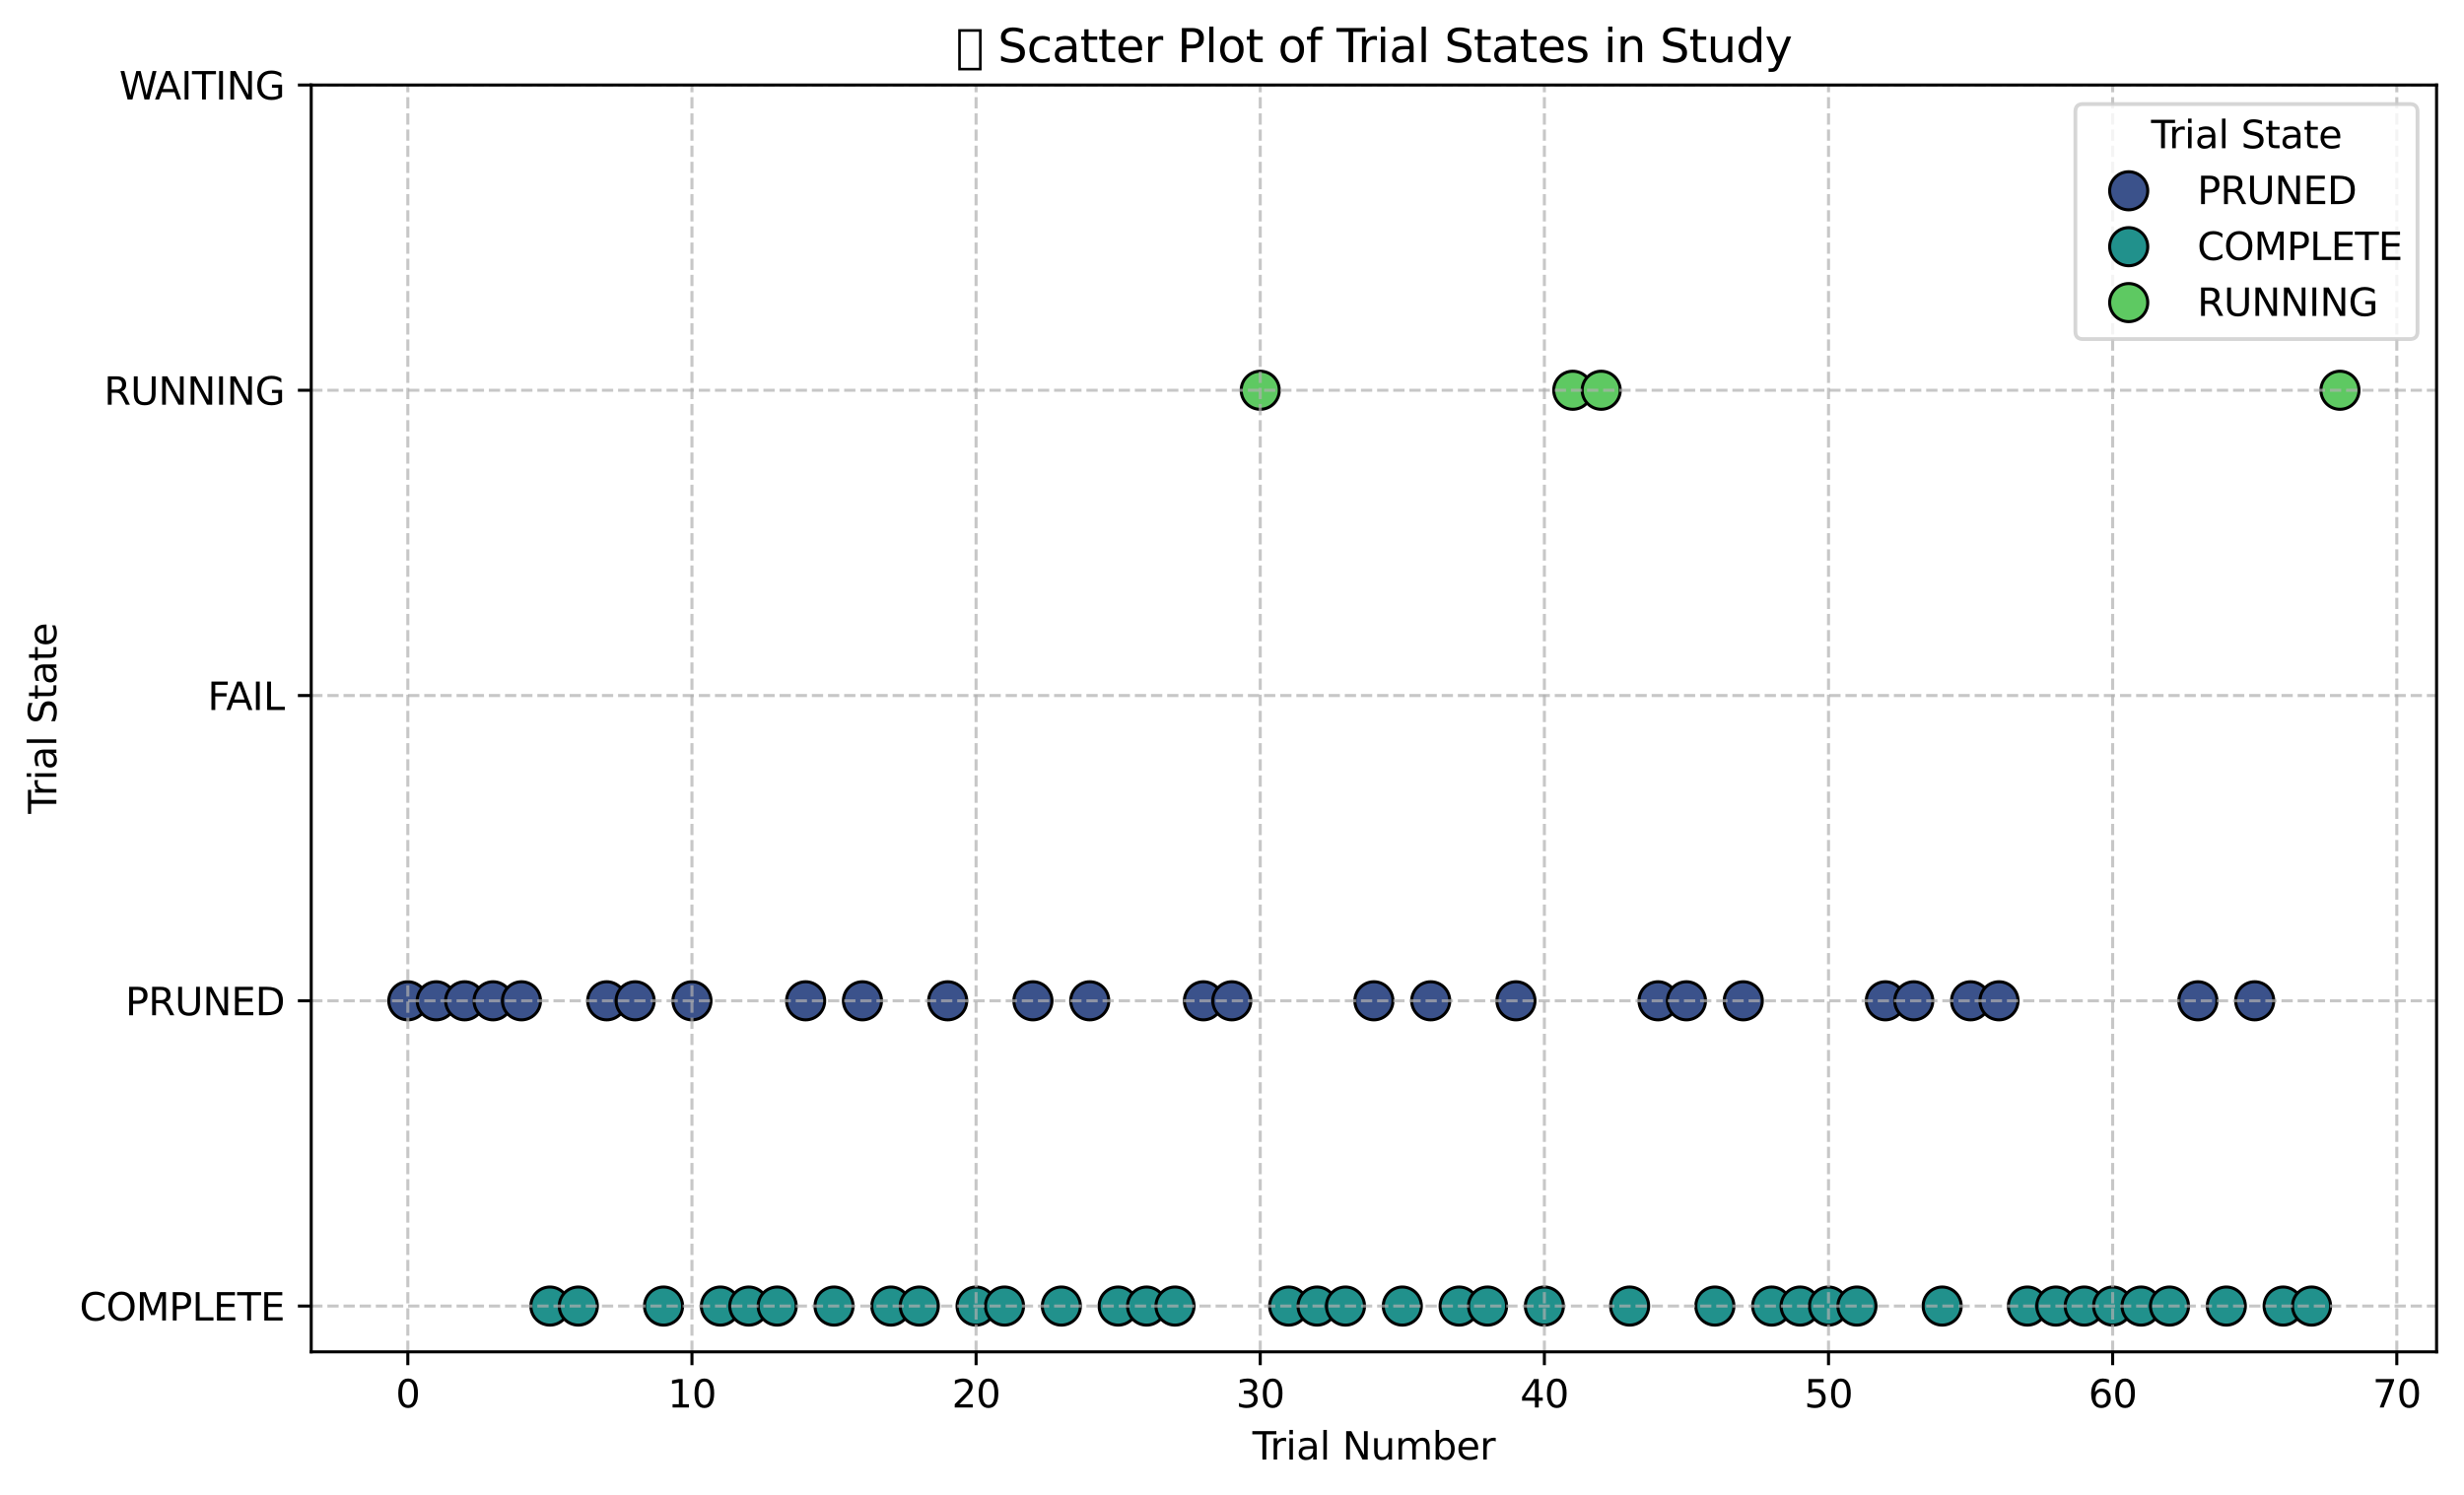 <?xml version="1.0" encoding="utf-8" standalone="no"?>
<!DOCTYPE svg PUBLIC "-//W3C//DTD SVG 1.1//EN"
  "http://www.w3.org/Graphics/SVG/1.1/DTD/svg11.dtd">
<svg xmlns:xlink="http://www.w3.org/1999/xlink" width="646.908pt" height="392.514pt" viewBox="0 0 646.908 392.514" xmlns="http://www.w3.org/2000/svg" version="1.1">
 <defs>
  <style type="text/css">*{stroke-linejoin: round; stroke-linecap: butt}</style>
 </defs>
 <g id="figure_1">
  <g id="patch_1">
   <path d="M 0 392.514 
L 646.908 392.514 
L 646.908 0 
L 0 0 
z
" style="fill: #ffffff"/>
  </g>
  <g id="axes_1">
   <g id="patch_2">
    <path d="M 81.708 354.958 
L 639.708 354.958 
L 639.708 22.318 
L 81.708 22.318 
z
" style="fill: #ffffff"/>
   </g>
   <g id="PathCollection_1">
    <defs>
     <path id="C0_0_7077791e3b" d="M 0 5 
C 1.326 5 2.598 4.473 3.536 3.536 
C 4.473 2.598 5 1.326 5 -0 
C 5 -1.326 4.473 -2.598 3.536 -3.536 
C 2.598 -4.473 1.326 -5 0 -5 
C -1.326 -5 -2.598 -4.473 -3.536 -3.536 
C -4.473 -2.598 -5 -1.326 -5 0 
C -5 1.326 -4.473 2.598 -3.536 3.536 
C -2.598 4.473 -1.326 5 0 5 
z
"/>
    </defs>
    <g clip-path="url(#p0db0394b76)">
     <use xlink:href="#C0_0_7077791e3b" x="107.071" y="262.781" style="fill: #3b528b; stroke: #000000; stroke-width: 0.8"/>
    </g>
    <g clip-path="url(#p0db0394b76)">
     <use xlink:href="#C0_0_7077791e3b" x="114.531" y="262.781" style="fill: #3b528b; stroke: #000000; stroke-width: 0.8"/>
    </g>
    <g clip-path="url(#p0db0394b76)">
     <use xlink:href="#C0_0_7077791e3b" x="121.991" y="262.781" style="fill: #3b528b; stroke: #000000; stroke-width: 0.8"/>
    </g>
    <g clip-path="url(#p0db0394b76)">
     <use xlink:href="#C0_0_7077791e3b" x="129.451" y="262.781" style="fill: #3b528b; stroke: #000000; stroke-width: 0.8"/>
    </g>
    <g clip-path="url(#p0db0394b76)">
     <use xlink:href="#C0_0_7077791e3b" x="136.911" y="262.781" style="fill: #3b528b; stroke: #000000; stroke-width: 0.8"/>
    </g>
    <g clip-path="url(#p0db0394b76)">
     <use xlink:href="#C0_0_7077791e3b" x="144.371" y="342.935" style="fill: #21918c; stroke: #000000; stroke-width: 0.8"/>
    </g>
    <g clip-path="url(#p0db0394b76)">
     <use xlink:href="#C0_0_7077791e3b" x="151.831" y="342.935" style="fill: #21918c; stroke: #000000; stroke-width: 0.8"/>
    </g>
    <g clip-path="url(#p0db0394b76)">
     <use xlink:href="#C0_0_7077791e3b" x="159.291" y="262.781" style="fill: #3b528b; stroke: #000000; stroke-width: 0.8"/>
    </g>
    <g clip-path="url(#p0db0394b76)">
     <use xlink:href="#C0_0_7077791e3b" x="166.751" y="262.781" style="fill: #3b528b; stroke: #000000; stroke-width: 0.8"/>
    </g>
    <g clip-path="url(#p0db0394b76)">
     <use xlink:href="#C0_0_7077791e3b" x="174.21" y="342.935" style="fill: #21918c; stroke: #000000; stroke-width: 0.8"/>
    </g>
    <g clip-path="url(#p0db0394b76)">
     <use xlink:href="#C0_0_7077791e3b" x="181.67" y="262.781" style="fill: #3b528b; stroke: #000000; stroke-width: 0.8"/>
    </g>
    <g clip-path="url(#p0db0394b76)">
     <use xlink:href="#C0_0_7077791e3b" x="189.13" y="342.935" style="fill: #21918c; stroke: #000000; stroke-width: 0.8"/>
    </g>
    <g clip-path="url(#p0db0394b76)">
     <use xlink:href="#C0_0_7077791e3b" x="196.59" y="342.935" style="fill: #21918c; stroke: #000000; stroke-width: 0.8"/>
    </g>
    <g clip-path="url(#p0db0394b76)">
     <use xlink:href="#C0_0_7077791e3b" x="204.05" y="342.935" style="fill: #21918c; stroke: #000000; stroke-width: 0.8"/>
    </g>
    <g clip-path="url(#p0db0394b76)">
     <use xlink:href="#C0_0_7077791e3b" x="211.51" y="262.781" style="fill: #3b528b; stroke: #000000; stroke-width: 0.8"/>
    </g>
    <g clip-path="url(#p0db0394b76)">
     <use xlink:href="#C0_0_7077791e3b" x="218.97" y="342.935" style="fill: #21918c; stroke: #000000; stroke-width: 0.8"/>
    </g>
    <g clip-path="url(#p0db0394b76)">
     <use xlink:href="#C0_0_7077791e3b" x="226.43" y="262.781" style="fill: #3b528b; stroke: #000000; stroke-width: 0.8"/>
    </g>
    <g clip-path="url(#p0db0394b76)">
     <use xlink:href="#C0_0_7077791e3b" x="233.89" y="342.935" style="fill: #21918c; stroke: #000000; stroke-width: 0.8"/>
    </g>
    <g clip-path="url(#p0db0394b76)">
     <use xlink:href="#C0_0_7077791e3b" x="241.35" y="342.935" style="fill: #21918c; stroke: #000000; stroke-width: 0.8"/>
    </g>
    <g clip-path="url(#p0db0394b76)">
     <use xlink:href="#C0_0_7077791e3b" x="248.809" y="262.781" style="fill: #3b528b; stroke: #000000; stroke-width: 0.8"/>
    </g>
    <g clip-path="url(#p0db0394b76)">
     <use xlink:href="#C0_0_7077791e3b" x="256.269" y="342.935" style="fill: #21918c; stroke: #000000; stroke-width: 0.8"/>
    </g>
    <g clip-path="url(#p0db0394b76)">
     <use xlink:href="#C0_0_7077791e3b" x="263.729" y="342.935" style="fill: #21918c; stroke: #000000; stroke-width: 0.8"/>
    </g>
    <g clip-path="url(#p0db0394b76)">
     <use xlink:href="#C0_0_7077791e3b" x="271.189" y="262.781" style="fill: #3b528b; stroke: #000000; stroke-width: 0.8"/>
    </g>
    <g clip-path="url(#p0db0394b76)">
     <use xlink:href="#C0_0_7077791e3b" x="278.649" y="342.935" style="fill: #21918c; stroke: #000000; stroke-width: 0.8"/>
    </g>
    <g clip-path="url(#p0db0394b76)">
     <use xlink:href="#C0_0_7077791e3b" x="286.109" y="262.781" style="fill: #3b528b; stroke: #000000; stroke-width: 0.8"/>
    </g>
    <g clip-path="url(#p0db0394b76)">
     <use xlink:href="#C0_0_7077791e3b" x="293.569" y="342.935" style="fill: #21918c; stroke: #000000; stroke-width: 0.8"/>
    </g>
    <g clip-path="url(#p0db0394b76)">
     <use xlink:href="#C0_0_7077791e3b" x="301.029" y="342.935" style="fill: #21918c; stroke: #000000; stroke-width: 0.8"/>
    </g>
    <g clip-path="url(#p0db0394b76)">
     <use xlink:href="#C0_0_7077791e3b" x="308.489" y="342.935" style="fill: #21918c; stroke: #000000; stroke-width: 0.8"/>
    </g>
    <g clip-path="url(#p0db0394b76)">
     <use xlink:href="#C0_0_7077791e3b" x="315.948" y="262.781" style="fill: #3b528b; stroke: #000000; stroke-width: 0.8"/>
    </g>
    <g clip-path="url(#p0db0394b76)">
     <use xlink:href="#C0_0_7077791e3b" x="323.408" y="262.781" style="fill: #3b528b; stroke: #000000; stroke-width: 0.8"/>
    </g>
    <g clip-path="url(#p0db0394b76)">
     <use xlink:href="#C0_0_7077791e3b" x="330.868" y="102.472" style="fill: #5ec962; stroke: #000000; stroke-width: 0.8"/>
    </g>
    <g clip-path="url(#p0db0394b76)">
     <use xlink:href="#C0_0_7077791e3b" x="338.328" y="342.935" style="fill: #21918c; stroke: #000000; stroke-width: 0.8"/>
    </g>
    <g clip-path="url(#p0db0394b76)">
     <use xlink:href="#C0_0_7077791e3b" x="345.788" y="342.935" style="fill: #21918c; stroke: #000000; stroke-width: 0.8"/>
    </g>
    <g clip-path="url(#p0db0394b76)">
     <use xlink:href="#C0_0_7077791e3b" x="353.248" y="342.935" style="fill: #21918c; stroke: #000000; stroke-width: 0.8"/>
    </g>
    <g clip-path="url(#p0db0394b76)">
     <use xlink:href="#C0_0_7077791e3b" x="360.708" y="262.781" style="fill: #3b528b; stroke: #000000; stroke-width: 0.8"/>
    </g>
    <g clip-path="url(#p0db0394b76)">
     <use xlink:href="#C0_0_7077791e3b" x="368.168" y="342.935" style="fill: #21918c; stroke: #000000; stroke-width: 0.8"/>
    </g>
    <g clip-path="url(#p0db0394b76)">
     <use xlink:href="#C0_0_7077791e3b" x="375.628" y="262.781" style="fill: #3b528b; stroke: #000000; stroke-width: 0.8"/>
    </g>
    <g clip-path="url(#p0db0394b76)">
     <use xlink:href="#C0_0_7077791e3b" x="383.087" y="342.935" style="fill: #21918c; stroke: #000000; stroke-width: 0.8"/>
    </g>
    <g clip-path="url(#p0db0394b76)">
     <use xlink:href="#C0_0_7077791e3b" x="390.547" y="342.935" style="fill: #21918c; stroke: #000000; stroke-width: 0.8"/>
    </g>
    <g clip-path="url(#p0db0394b76)">
     <use xlink:href="#C0_0_7077791e3b" x="398.007" y="262.781" style="fill: #3b528b; stroke: #000000; stroke-width: 0.8"/>
    </g>
    <g clip-path="url(#p0db0394b76)">
     <use xlink:href="#C0_0_7077791e3b" x="405.467" y="342.935" style="fill: #21918c; stroke: #000000; stroke-width: 0.8"/>
    </g>
    <g clip-path="url(#p0db0394b76)">
     <use xlink:href="#C0_0_7077791e3b" x="412.927" y="102.472" style="fill: #5ec962; stroke: #000000; stroke-width: 0.8"/>
    </g>
    <g clip-path="url(#p0db0394b76)">
     <use xlink:href="#C0_0_7077791e3b" x="420.387" y="102.472" style="fill: #5ec962; stroke: #000000; stroke-width: 0.8"/>
    </g>
    <g clip-path="url(#p0db0394b76)">
     <use xlink:href="#C0_0_7077791e3b" x="427.847" y="342.935" style="fill: #21918c; stroke: #000000; stroke-width: 0.8"/>
    </g>
    <g clip-path="url(#p0db0394b76)">
     <use xlink:href="#C0_0_7077791e3b" x="435.307" y="262.781" style="fill: #3b528b; stroke: #000000; stroke-width: 0.8"/>
    </g>
    <g clip-path="url(#p0db0394b76)">
     <use xlink:href="#C0_0_7077791e3b" x="442.767" y="262.781" style="fill: #3b528b; stroke: #000000; stroke-width: 0.8"/>
    </g>
    <g clip-path="url(#p0db0394b76)">
     <use xlink:href="#C0_0_7077791e3b" x="450.227" y="342.935" style="fill: #21918c; stroke: #000000; stroke-width: 0.8"/>
    </g>
    <g clip-path="url(#p0db0394b76)">
     <use xlink:href="#C0_0_7077791e3b" x="457.686" y="262.781" style="fill: #3b528b; stroke: #000000; stroke-width: 0.8"/>
    </g>
    <g clip-path="url(#p0db0394b76)">
     <use xlink:href="#C0_0_7077791e3b" x="465.146" y="342.935" style="fill: #21918c; stroke: #000000; stroke-width: 0.8"/>
    </g>
    <g clip-path="url(#p0db0394b76)">
     <use xlink:href="#C0_0_7077791e3b" x="472.606" y="342.935" style="fill: #21918c; stroke: #000000; stroke-width: 0.8"/>
    </g>
    <g clip-path="url(#p0db0394b76)">
     <use xlink:href="#C0_0_7077791e3b" x="480.066" y="342.935" style="fill: #21918c; stroke: #000000; stroke-width: 0.8"/>
    </g>
    <g clip-path="url(#p0db0394b76)">
     <use xlink:href="#C0_0_7077791e3b" x="487.526" y="342.935" style="fill: #21918c; stroke: #000000; stroke-width: 0.8"/>
    </g>
    <g clip-path="url(#p0db0394b76)">
     <use xlink:href="#C0_0_7077791e3b" x="494.986" y="262.781" style="fill: #3b528b; stroke: #000000; stroke-width: 0.8"/>
    </g>
    <g clip-path="url(#p0db0394b76)">
     <use xlink:href="#C0_0_7077791e3b" x="502.446" y="262.781" style="fill: #3b528b; stroke: #000000; stroke-width: 0.8"/>
    </g>
    <g clip-path="url(#p0db0394b76)">
     <use xlink:href="#C0_0_7077791e3b" x="509.906" y="342.935" style="fill: #21918c; stroke: #000000; stroke-width: 0.8"/>
    </g>
    <g clip-path="url(#p0db0394b76)">
     <use xlink:href="#C0_0_7077791e3b" x="517.366" y="262.781" style="fill: #3b528b; stroke: #000000; stroke-width: 0.8"/>
    </g>
    <g clip-path="url(#p0db0394b76)">
     <use xlink:href="#C0_0_7077791e3b" x="524.825" y="262.781" style="fill: #3b528b; stroke: #000000; stroke-width: 0.8"/>
    </g>
    <g clip-path="url(#p0db0394b76)">
     <use xlink:href="#C0_0_7077791e3b" x="532.285" y="342.935" style="fill: #21918c; stroke: #000000; stroke-width: 0.8"/>
    </g>
    <g clip-path="url(#p0db0394b76)">
     <use xlink:href="#C0_0_7077791e3b" x="539.745" y="342.935" style="fill: #21918c; stroke: #000000; stroke-width: 0.8"/>
    </g>
    <g clip-path="url(#p0db0394b76)">
     <use xlink:href="#C0_0_7077791e3b" x="547.205" y="342.935" style="fill: #21918c; stroke: #000000; stroke-width: 0.8"/>
    </g>
    <g clip-path="url(#p0db0394b76)">
     <use xlink:href="#C0_0_7077791e3b" x="554.665" y="342.935" style="fill: #21918c; stroke: #000000; stroke-width: 0.8"/>
    </g>
    <g clip-path="url(#p0db0394b76)">
     <use xlink:href="#C0_0_7077791e3b" x="562.125" y="342.935" style="fill: #21918c; stroke: #000000; stroke-width: 0.8"/>
    </g>
    <g clip-path="url(#p0db0394b76)">
     <use xlink:href="#C0_0_7077791e3b" x="569.585" y="342.935" style="fill: #21918c; stroke: #000000; stroke-width: 0.8"/>
    </g>
    <g clip-path="url(#p0db0394b76)">
     <use xlink:href="#C0_0_7077791e3b" x="577.045" y="262.781" style="fill: #3b528b; stroke: #000000; stroke-width: 0.8"/>
    </g>
    <g clip-path="url(#p0db0394b76)">
     <use xlink:href="#C0_0_7077791e3b" x="584.505" y="342.935" style="fill: #21918c; stroke: #000000; stroke-width: 0.8"/>
    </g>
    <g clip-path="url(#p0db0394b76)">
     <use xlink:href="#C0_0_7077791e3b" x="591.964" y="262.781" style="fill: #3b528b; stroke: #000000; stroke-width: 0.8"/>
    </g>
    <g clip-path="url(#p0db0394b76)">
     <use xlink:href="#C0_0_7077791e3b" x="599.424" y="342.935" style="fill: #21918c; stroke: #000000; stroke-width: 0.8"/>
    </g>
    <g clip-path="url(#p0db0394b76)">
     <use xlink:href="#C0_0_7077791e3b" x="606.884" y="342.935" style="fill: #21918c; stroke: #000000; stroke-width: 0.8"/>
    </g>
    <g clip-path="url(#p0db0394b76)">
     <use xlink:href="#C0_0_7077791e3b" x="614.344" y="102.472" style="fill: #5ec962; stroke: #000000; stroke-width: 0.8"/>
    </g>
   </g>
   <g id="matplotlib.axis_1">
    <g id="xtick_1">
     <g id="line2d_1">
      <path d="M 107.071 354.958 
L 107.071 22.318 
" clip-path="url(#p0db0394b76)" style="fill: none; stroke-dasharray: 2.96,1.28; stroke-dashoffset: 0; stroke: #b0b0b0; stroke-opacity: 0.7; stroke-width: 0.8"/>
     </g>
     <g id="line2d_2">
      <defs>
       <path id="m75b533cd62" d="M 0 0 
L 0 3.5 
" style="stroke: #000000; stroke-width: 0.8"/>
      </defs>
      <g>
       <use xlink:href="#m75b533cd62" x="107.071" y="354.958" style="stroke: #000000; stroke-width: 0.8"/>
      </g>
     </g>
     <g id="text_1">
      <!-- 0 -->
      <g transform="translate(103.89 369.557) scale(0.1 -0.1)">
       <defs>
        <path id="DejaVuSans-30" d="M 2034 4250 
Q 1547 4250 1301 3770 
Q 1056 3291 1056 2328 
Q 1056 1369 1301 889 
Q 1547 409 2034 409 
Q 2525 409 2770 889 
Q 3016 1369 3016 2328 
Q 3016 3291 2770 3770 
Q 2525 4250 2034 4250 
z
M 2034 4750 
Q 2819 4750 3233 4129 
Q 3647 3509 3647 2328 
Q 3647 1150 3233 529 
Q 2819 -91 2034 -91 
Q 1250 -91 836 529 
Q 422 1150 422 2328 
Q 422 3509 836 4129 
Q 1250 4750 2034 4750 
z
" transform="scale(0.016)"/>
       </defs>
       <use xlink:href="#DejaVuSans-30"/>
      </g>
     </g>
    </g>
    <g id="xtick_2">
     <g id="line2d_3">
      <path d="M 181.67 354.958 
L 181.67 22.318 
" clip-path="url(#p0db0394b76)" style="fill: none; stroke-dasharray: 2.96,1.28; stroke-dashoffset: 0; stroke: #b0b0b0; stroke-opacity: 0.7; stroke-width: 0.8"/>
     </g>
     <g id="line2d_4">
      <g>
       <use xlink:href="#m75b533cd62" x="181.67" y="354.958" style="stroke: #000000; stroke-width: 0.8"/>
      </g>
     </g>
     <g id="text_2">
      <!-- 10 -->
      <g transform="translate(175.308 369.557) scale(0.1 -0.1)">
       <defs>
        <path id="DejaVuSans-31" d="M 794 531 
L 1825 531 
L 1825 4091 
L 703 3866 
L 703 4441 
L 1819 4666 
L 2450 4666 
L 2450 531 
L 3481 531 
L 3481 0 
L 794 0 
L 794 531 
z
" transform="scale(0.016)"/>
       </defs>
       <use xlink:href="#DejaVuSans-31"/>
       <use xlink:href="#DejaVuSans-30" x="63.623"/>
      </g>
     </g>
    </g>
    <g id="xtick_3">
     <g id="line2d_5">
      <path d="M 256.269 354.958 
L 256.269 22.318 
" clip-path="url(#p0db0394b76)" style="fill: none; stroke-dasharray: 2.96,1.28; stroke-dashoffset: 0; stroke: #b0b0b0; stroke-opacity: 0.7; stroke-width: 0.8"/>
     </g>
     <g id="line2d_6">
      <g>
       <use xlink:href="#m75b533cd62" x="256.269" y="354.958" style="stroke: #000000; stroke-width: 0.8"/>
      </g>
     </g>
     <g id="text_3">
      <!-- 20 -->
      <g transform="translate(249.907 369.557) scale(0.1 -0.1)">
       <defs>
        <path id="DejaVuSans-32" d="M 1228 531 
L 3431 531 
L 3431 0 
L 469 0 
L 469 531 
Q 828 903 1448 1529 
Q 2069 2156 2228 2338 
Q 2531 2678 2651 2914 
Q 2772 3150 2772 3378 
Q 2772 3750 2511 3984 
Q 2250 4219 1831 4219 
Q 1534 4219 1204 4116 
Q 875 4013 500 3803 
L 500 4441 
Q 881 4594 1212 4672 
Q 1544 4750 1819 4750 
Q 2544 4750 2975 4387 
Q 3406 4025 3406 3419 
Q 3406 3131 3298 2873 
Q 3191 2616 2906 2266 
Q 2828 2175 2409 1742 
Q 1991 1309 1228 531 
z
" transform="scale(0.016)"/>
       </defs>
       <use xlink:href="#DejaVuSans-32"/>
       <use xlink:href="#DejaVuSans-30" x="63.623"/>
      </g>
     </g>
    </g>
    <g id="xtick_4">
     <g id="line2d_7">
      <path d="M 330.868 354.958 
L 330.868 22.318 
" clip-path="url(#p0db0394b76)" style="fill: none; stroke-dasharray: 2.96,1.28; stroke-dashoffset: 0; stroke: #b0b0b0; stroke-opacity: 0.7; stroke-width: 0.8"/>
     </g>
     <g id="line2d_8">
      <g>
       <use xlink:href="#m75b533cd62" x="330.868" y="354.958" style="stroke: #000000; stroke-width: 0.8"/>
      </g>
     </g>
     <g id="text_4">
      <!-- 30 -->
      <g transform="translate(324.506 369.557) scale(0.1 -0.1)">
       <defs>
        <path id="DejaVuSans-33" d="M 2597 2516 
Q 3050 2419 3304 2112 
Q 3559 1806 3559 1356 
Q 3559 666 3084 287 
Q 2609 -91 1734 -91 
Q 1441 -91 1130 -33 
Q 819 25 488 141 
L 488 750 
Q 750 597 1062 519 
Q 1375 441 1716 441 
Q 2309 441 2620 675 
Q 2931 909 2931 1356 
Q 2931 1769 2642 2001 
Q 2353 2234 1838 2234 
L 1294 2234 
L 1294 2753 
L 1863 2753 
Q 2328 2753 2575 2939 
Q 2822 3125 2822 3475 
Q 2822 3834 2567 4026 
Q 2313 4219 1838 4219 
Q 1578 4219 1281 4162 
Q 984 4106 628 3988 
L 628 4550 
Q 988 4650 1302 4700 
Q 1616 4750 1894 4750 
Q 2613 4750 3031 4423 
Q 3450 4097 3450 3541 
Q 3450 3153 3228 2886 
Q 3006 2619 2597 2516 
z
" transform="scale(0.016)"/>
       </defs>
       <use xlink:href="#DejaVuSans-33"/>
       <use xlink:href="#DejaVuSans-30" x="63.623"/>
      </g>
     </g>
    </g>
    <g id="xtick_5">
     <g id="line2d_9">
      <path d="M 405.467 354.958 
L 405.467 22.318 
" clip-path="url(#p0db0394b76)" style="fill: none; stroke-dasharray: 2.96,1.28; stroke-dashoffset: 0; stroke: #b0b0b0; stroke-opacity: 0.7; stroke-width: 0.8"/>
     </g>
     <g id="line2d_10">
      <g>
       <use xlink:href="#m75b533cd62" x="405.467" y="354.958" style="stroke: #000000; stroke-width: 0.8"/>
      </g>
     </g>
     <g id="text_5">
      <!-- 40 -->
      <g transform="translate(399.105 369.557) scale(0.1 -0.1)">
       <defs>
        <path id="DejaVuSans-34" d="M 2419 4116 
L 825 1625 
L 2419 1625 
L 2419 4116 
z
M 2253 4666 
L 3047 4666 
L 3047 1625 
L 3713 1625 
L 3713 1100 
L 3047 1100 
L 3047 0 
L 2419 0 
L 2419 1100 
L 313 1100 
L 313 1709 
L 2253 4666 
z
" transform="scale(0.016)"/>
       </defs>
       <use xlink:href="#DejaVuSans-34"/>
       <use xlink:href="#DejaVuSans-30" x="63.623"/>
      </g>
     </g>
    </g>
    <g id="xtick_6">
     <g id="line2d_11">
      <path d="M 480.066 354.958 
L 480.066 22.318 
" clip-path="url(#p0db0394b76)" style="fill: none; stroke-dasharray: 2.96,1.28; stroke-dashoffset: 0; stroke: #b0b0b0; stroke-opacity: 0.7; stroke-width: 0.8"/>
     </g>
     <g id="line2d_12">
      <g>
       <use xlink:href="#m75b533cd62" x="480.066" y="354.958" style="stroke: #000000; stroke-width: 0.8"/>
      </g>
     </g>
     <g id="text_6">
      <!-- 50 -->
      <g transform="translate(473.704 369.557) scale(0.1 -0.1)">
       <defs>
        <path id="DejaVuSans-35" d="M 691 4666 
L 3169 4666 
L 3169 4134 
L 1269 4134 
L 1269 2991 
Q 1406 3038 1543 3061 
Q 1681 3084 1819 3084 
Q 2600 3084 3056 2656 
Q 3513 2228 3513 1497 
Q 3513 744 3044 326 
Q 2575 -91 1722 -91 
Q 1428 -91 1123 -41 
Q 819 9 494 109 
L 494 744 
Q 775 591 1075 516 
Q 1375 441 1709 441 
Q 2250 441 2565 725 
Q 2881 1009 2881 1497 
Q 2881 1984 2565 2268 
Q 2250 2553 1709 2553 
Q 1456 2553 1204 2497 
Q 953 2441 691 2322 
L 691 4666 
z
" transform="scale(0.016)"/>
       </defs>
       <use xlink:href="#DejaVuSans-35"/>
       <use xlink:href="#DejaVuSans-30" x="63.623"/>
      </g>
     </g>
    </g>
    <g id="xtick_7">
     <g id="line2d_13">
      <path d="M 554.665 354.958 
L 554.665 22.318 
" clip-path="url(#p0db0394b76)" style="fill: none; stroke-dasharray: 2.96,1.28; stroke-dashoffset: 0; stroke: #b0b0b0; stroke-opacity: 0.7; stroke-width: 0.8"/>
     </g>
     <g id="line2d_14">
      <g>
       <use xlink:href="#m75b533cd62" x="554.665" y="354.958" style="stroke: #000000; stroke-width: 0.8"/>
      </g>
     </g>
     <g id="text_7">
      <!-- 60 -->
      <g transform="translate(548.303 369.557) scale(0.1 -0.1)">
       <defs>
        <path id="DejaVuSans-36" d="M 2113 2584 
Q 1688 2584 1439 2293 
Q 1191 2003 1191 1497 
Q 1191 994 1439 701 
Q 1688 409 2113 409 
Q 2538 409 2786 701 
Q 3034 994 3034 1497 
Q 3034 2003 2786 2293 
Q 2538 2584 2113 2584 
z
M 3366 4563 
L 3366 3988 
Q 3128 4100 2886 4159 
Q 2644 4219 2406 4219 
Q 1781 4219 1451 3797 
Q 1122 3375 1075 2522 
Q 1259 2794 1537 2939 
Q 1816 3084 2150 3084 
Q 2853 3084 3261 2657 
Q 3669 2231 3669 1497 
Q 3669 778 3244 343 
Q 2819 -91 2113 -91 
Q 1303 -91 875 529 
Q 447 1150 447 2328 
Q 447 3434 972 4092 
Q 1497 4750 2381 4750 
Q 2619 4750 2861 4703 
Q 3103 4656 3366 4563 
z
" transform="scale(0.016)"/>
       </defs>
       <use xlink:href="#DejaVuSans-36"/>
       <use xlink:href="#DejaVuSans-30" x="63.623"/>
      </g>
     </g>
    </g>
    <g id="xtick_8">
     <g id="line2d_15">
      <path d="M 629.264 354.958 
L 629.264 22.318 
" clip-path="url(#p0db0394b76)" style="fill: none; stroke-dasharray: 2.96,1.28; stroke-dashoffset: 0; stroke: #b0b0b0; stroke-opacity: 0.7; stroke-width: 0.8"/>
     </g>
     <g id="line2d_16">
      <g>
       <use xlink:href="#m75b533cd62" x="629.264" y="354.958" style="stroke: #000000; stroke-width: 0.8"/>
      </g>
     </g>
     <g id="text_8">
      <!-- 70 -->
      <g transform="translate(622.901 369.557) scale(0.1 -0.1)">
       <defs>
        <path id="DejaVuSans-37" d="M 525 4666 
L 3525 4666 
L 3525 4397 
L 1831 0 
L 1172 0 
L 2766 4134 
L 525 4134 
L 525 4666 
z
" transform="scale(0.016)"/>
       </defs>
       <use xlink:href="#DejaVuSans-37"/>
       <use xlink:href="#DejaVuSans-30" x="63.623"/>
      </g>
     </g>
    </g>
    <g id="text_9">
     <!-- Trial Number -->
     <g transform="translate(328.819 383.235) scale(0.1 -0.1)">
      <defs>
       <path id="DejaVuSans-54" d="M -19 4666 
L 3928 4666 
L 3928 4134 
L 2272 4134 
L 2272 0 
L 1638 0 
L 1638 4134 
L -19 4134 
L -19 4666 
z
" transform="scale(0.016)"/>
       <path id="DejaVuSans-72" d="M 2631 2963 
Q 2534 3019 2420 3045 
Q 2306 3072 2169 3072 
Q 1681 3072 1420 2755 
Q 1159 2438 1159 1844 
L 1159 0 
L 581 0 
L 581 3500 
L 1159 3500 
L 1159 2956 
Q 1341 3275 1631 3429 
Q 1922 3584 2338 3584 
Q 2397 3584 2469 3576 
Q 2541 3569 2628 3553 
L 2631 2963 
z
" transform="scale(0.016)"/>
       <path id="DejaVuSans-69" d="M 603 3500 
L 1178 3500 
L 1178 0 
L 603 0 
L 603 3500 
z
M 603 4863 
L 1178 4863 
L 1178 4134 
L 603 4134 
L 603 4863 
z
" transform="scale(0.016)"/>
       <path id="DejaVuSans-61" d="M 2194 1759 
Q 1497 1759 1228 1600 
Q 959 1441 959 1056 
Q 959 750 1161 570 
Q 1363 391 1709 391 
Q 2188 391 2477 730 
Q 2766 1069 2766 1631 
L 2766 1759 
L 2194 1759 
z
M 3341 1997 
L 3341 0 
L 2766 0 
L 2766 531 
Q 2569 213 2275 61 
Q 1981 -91 1556 -91 
Q 1019 -91 701 211 
Q 384 513 384 1019 
Q 384 1609 779 1909 
Q 1175 2209 1959 2209 
L 2766 2209 
L 2766 2266 
Q 2766 2663 2505 2880 
Q 2244 3097 1772 3097 
Q 1472 3097 1187 3025 
Q 903 2953 641 2809 
L 641 3341 
Q 956 3463 1253 3523 
Q 1550 3584 1831 3584 
Q 2591 3584 2966 3190 
Q 3341 2797 3341 1997 
z
" transform="scale(0.016)"/>
       <path id="DejaVuSans-6c" d="M 603 4863 
L 1178 4863 
L 1178 0 
L 603 0 
L 603 4863 
z
" transform="scale(0.016)"/>
       <path id="DejaVuSans-20" transform="scale(0.016)"/>
       <path id="DejaVuSans-4e" d="M 628 4666 
L 1478 4666 
L 3547 763 
L 3547 4666 
L 4159 4666 
L 4159 0 
L 3309 0 
L 1241 3903 
L 1241 0 
L 628 0 
L 628 4666 
z
" transform="scale(0.016)"/>
       <path id="DejaVuSans-75" d="M 544 1381 
L 544 3500 
L 1119 3500 
L 1119 1403 
Q 1119 906 1312 657 
Q 1506 409 1894 409 
Q 2359 409 2629 706 
Q 2900 1003 2900 1516 
L 2900 3500 
L 3475 3500 
L 3475 0 
L 2900 0 
L 2900 538 
Q 2691 219 2414 64 
Q 2138 -91 1772 -91 
Q 1169 -91 856 284 
Q 544 659 544 1381 
z
M 1991 3584 
L 1991 3584 
z
" transform="scale(0.016)"/>
       <path id="DejaVuSans-6d" d="M 3328 2828 
Q 3544 3216 3844 3400 
Q 4144 3584 4550 3584 
Q 5097 3584 5394 3201 
Q 5691 2819 5691 2113 
L 5691 0 
L 5113 0 
L 5113 2094 
Q 5113 2597 4934 2840 
Q 4756 3084 4391 3084 
Q 3944 3084 3684 2787 
Q 3425 2491 3425 1978 
L 3425 0 
L 2847 0 
L 2847 2094 
Q 2847 2600 2669 2842 
Q 2491 3084 2119 3084 
Q 1678 3084 1418 2786 
Q 1159 2488 1159 1978 
L 1159 0 
L 581 0 
L 581 3500 
L 1159 3500 
L 1159 2956 
Q 1356 3278 1631 3431 
Q 1906 3584 2284 3584 
Q 2666 3584 2933 3390 
Q 3200 3197 3328 2828 
z
" transform="scale(0.016)"/>
       <path id="DejaVuSans-62" d="M 3116 1747 
Q 3116 2381 2855 2742 
Q 2594 3103 2138 3103 
Q 1681 3103 1420 2742 
Q 1159 2381 1159 1747 
Q 1159 1113 1420 752 
Q 1681 391 2138 391 
Q 2594 391 2855 752 
Q 3116 1113 3116 1747 
z
M 1159 2969 
Q 1341 3281 1617 3432 
Q 1894 3584 2278 3584 
Q 2916 3584 3314 3078 
Q 3713 2572 3713 1747 
Q 3713 922 3314 415 
Q 2916 -91 2278 -91 
Q 1894 -91 1617 61 
Q 1341 213 1159 525 
L 1159 0 
L 581 0 
L 581 4863 
L 1159 4863 
L 1159 2969 
z
" transform="scale(0.016)"/>
       <path id="DejaVuSans-65" d="M 3597 1894 
L 3597 1613 
L 953 1613 
Q 991 1019 1311 708 
Q 1631 397 2203 397 
Q 2534 397 2845 478 
Q 3156 559 3463 722 
L 3463 178 
Q 3153 47 2828 -22 
Q 2503 -91 2169 -91 
Q 1331 -91 842 396 
Q 353 884 353 1716 
Q 353 2575 817 3079 
Q 1281 3584 2069 3584 
Q 2775 3584 3186 3129 
Q 3597 2675 3597 1894 
z
M 3022 2063 
Q 3016 2534 2758 2815 
Q 2500 3097 2075 3097 
Q 1594 3097 1305 2825 
Q 1016 2553 972 2059 
L 3022 2063 
z
" transform="scale(0.016)"/>
      </defs>
      <use xlink:href="#DejaVuSans-54"/>
      <use xlink:href="#DejaVuSans-72" x="46.334"/>
      <use xlink:href="#DejaVuSans-69" x="87.447"/>
      <use xlink:href="#DejaVuSans-61" x="115.23"/>
      <use xlink:href="#DejaVuSans-6c" x="176.51"/>
      <use xlink:href="#DejaVuSans-20" x="204.293"/>
      <use xlink:href="#DejaVuSans-4e" x="236.08"/>
      <use xlink:href="#DejaVuSans-75" x="310.885"/>
      <use xlink:href="#DejaVuSans-6d" x="374.264"/>
      <use xlink:href="#DejaVuSans-62" x="471.676"/>
      <use xlink:href="#DejaVuSans-65" x="535.152"/>
      <use xlink:href="#DejaVuSans-72" x="596.676"/>
     </g>
    </g>
   </g>
   <g id="matplotlib.axis_2">
    <g id="ytick_1">
     <g id="line2d_17">
      <path d="M 81.708 342.935 
L 639.708 342.935 
" clip-path="url(#p0db0394b76)" style="fill: none; stroke-dasharray: 2.96,1.28; stroke-dashoffset: 0; stroke: #b0b0b0; stroke-opacity: 0.7; stroke-width: 0.8"/>
     </g>
     <g id="line2d_18">
      <defs>
       <path id="mbd3baf4eaf" d="M 0 0 
L -3.5 0 
" style="stroke: #000000; stroke-width: 0.8"/>
      </defs>
      <g>
       <use xlink:href="#mbd3baf4eaf" x="81.708" y="342.935" style="stroke: #000000; stroke-width: 0.8"/>
      </g>
     </g>
     <g id="text_10">
      <!-- COMPLETE -->
      <g transform="translate(20.878 346.734) scale(0.1 -0.1)">
       <defs>
        <path id="DejaVuSans-43" d="M 4122 4306 
L 4122 3641 
Q 3803 3938 3442 4084 
Q 3081 4231 2675 4231 
Q 1875 4231 1450 3742 
Q 1025 3253 1025 2328 
Q 1025 1406 1450 917 
Q 1875 428 2675 428 
Q 3081 428 3442 575 
Q 3803 722 4122 1019 
L 4122 359 
Q 3791 134 3420 21 
Q 3050 -91 2638 -91 
Q 1578 -91 968 557 
Q 359 1206 359 2328 
Q 359 3453 968 4101 
Q 1578 4750 2638 4750 
Q 3056 4750 3426 4639 
Q 3797 4528 4122 4306 
z
" transform="scale(0.016)"/>
        <path id="DejaVuSans-4f" d="M 2522 4238 
Q 1834 4238 1429 3725 
Q 1025 3213 1025 2328 
Q 1025 1447 1429 934 
Q 1834 422 2522 422 
Q 3209 422 3611 934 
Q 4013 1447 4013 2328 
Q 4013 3213 3611 3725 
Q 3209 4238 2522 4238 
z
M 2522 4750 
Q 3503 4750 4090 4092 
Q 4678 3434 4678 2328 
Q 4678 1225 4090 567 
Q 3503 -91 2522 -91 
Q 1538 -91 948 565 
Q 359 1222 359 2328 
Q 359 3434 948 4092 
Q 1538 4750 2522 4750 
z
" transform="scale(0.016)"/>
        <path id="DejaVuSans-4d" d="M 628 4666 
L 1569 4666 
L 2759 1491 
L 3956 4666 
L 4897 4666 
L 4897 0 
L 4281 0 
L 4281 4097 
L 3078 897 
L 2444 897 
L 1241 4097 
L 1241 0 
L 628 0 
L 628 4666 
z
" transform="scale(0.016)"/>
        <path id="DejaVuSans-50" d="M 1259 4147 
L 1259 2394 
L 2053 2394 
Q 2494 2394 2734 2622 
Q 2975 2850 2975 3272 
Q 2975 3691 2734 3919 
Q 2494 4147 2053 4147 
L 1259 4147 
z
M 628 4666 
L 2053 4666 
Q 2838 4666 3239 4311 
Q 3641 3956 3641 3272 
Q 3641 2581 3239 2228 
Q 2838 1875 2053 1875 
L 1259 1875 
L 1259 0 
L 628 0 
L 628 4666 
z
" transform="scale(0.016)"/>
        <path id="DejaVuSans-4c" d="M 628 4666 
L 1259 4666 
L 1259 531 
L 3531 531 
L 3531 0 
L 628 0 
L 628 4666 
z
" transform="scale(0.016)"/>
        <path id="DejaVuSans-45" d="M 628 4666 
L 3578 4666 
L 3578 4134 
L 1259 4134 
L 1259 2753 
L 3481 2753 
L 3481 2222 
L 1259 2222 
L 1259 531 
L 3634 531 
L 3634 0 
L 628 0 
L 628 4666 
z
" transform="scale(0.016)"/>
       </defs>
       <use xlink:href="#DejaVuSans-43"/>
       <use xlink:href="#DejaVuSans-4f" x="69.824"/>
       <use xlink:href="#DejaVuSans-4d" x="148.535"/>
       <use xlink:href="#DejaVuSans-50" x="234.814"/>
       <use xlink:href="#DejaVuSans-4c" x="295.117"/>
       <use xlink:href="#DejaVuSans-45" x="350.83"/>
       <use xlink:href="#DejaVuSans-54" x="414.014"/>
       <use xlink:href="#DejaVuSans-45" x="475.098"/>
      </g>
     </g>
    </g>
    <g id="ytick_2">
     <g id="line2d_19">
      <path d="M 81.708 262.781 
L 639.708 262.781 
" clip-path="url(#p0db0394b76)" style="fill: none; stroke-dasharray: 2.96,1.28; stroke-dashoffset: 0; stroke: #b0b0b0; stroke-opacity: 0.7; stroke-width: 0.8"/>
     </g>
     <g id="line2d_20">
      <g>
       <use xlink:href="#mbd3baf4eaf" x="81.708" y="262.781" style="stroke: #000000; stroke-width: 0.8"/>
      </g>
     </g>
     <g id="text_11">
      <!-- PRUNED -->
      <g transform="translate(32.911 266.58) scale(0.1 -0.1)">
       <defs>
        <path id="DejaVuSans-52" d="M 2841 2188 
Q 3044 2119 3236 1894 
Q 3428 1669 3622 1275 
L 4263 0 
L 3584 0 
L 2988 1197 
Q 2756 1666 2539 1819 
Q 2322 1972 1947 1972 
L 1259 1972 
L 1259 0 
L 628 0 
L 628 4666 
L 2053 4666 
Q 2853 4666 3247 4331 
Q 3641 3997 3641 3322 
Q 3641 2881 3436 2590 
Q 3231 2300 2841 2188 
z
M 1259 4147 
L 1259 2491 
L 2053 2491 
Q 2509 2491 2742 2702 
Q 2975 2913 2975 3322 
Q 2975 3731 2742 3939 
Q 2509 4147 2053 4147 
L 1259 4147 
z
" transform="scale(0.016)"/>
        <path id="DejaVuSans-55" d="M 556 4666 
L 1191 4666 
L 1191 1831 
Q 1191 1081 1462 751 
Q 1734 422 2344 422 
Q 2950 422 3222 751 
Q 3494 1081 3494 1831 
L 3494 4666 
L 4128 4666 
L 4128 1753 
Q 4128 841 3676 375 
Q 3225 -91 2344 -91 
Q 1459 -91 1007 375 
Q 556 841 556 1753 
L 556 4666 
z
" transform="scale(0.016)"/>
        <path id="DejaVuSans-44" d="M 1259 4147 
L 1259 519 
L 2022 519 
Q 2988 519 3436 956 
Q 3884 1394 3884 2338 
Q 3884 3275 3436 3711 
Q 2988 4147 2022 4147 
L 1259 4147 
z
M 628 4666 
L 1925 4666 
Q 3281 4666 3915 4102 
Q 4550 3538 4550 2338 
Q 4550 1131 3912 565 
Q 3275 0 1925 0 
L 628 0 
L 628 4666 
z
" transform="scale(0.016)"/>
       </defs>
       <use xlink:href="#DejaVuSans-50"/>
       <use xlink:href="#DejaVuSans-52" x="60.303"/>
       <use xlink:href="#DejaVuSans-55" x="129.785"/>
       <use xlink:href="#DejaVuSans-4e" x="202.979"/>
       <use xlink:href="#DejaVuSans-45" x="277.783"/>
       <use xlink:href="#DejaVuSans-44" x="340.967"/>
      </g>
     </g>
    </g>
    <g id="ytick_3">
     <g id="line2d_21">
      <path d="M 81.708 182.627 
L 639.708 182.627 
" clip-path="url(#p0db0394b76)" style="fill: none; stroke-dasharray: 2.96,1.28; stroke-dashoffset: 0; stroke: #b0b0b0; stroke-opacity: 0.7; stroke-width: 0.8"/>
     </g>
     <g id="line2d_22">
      <g>
       <use xlink:href="#mbd3baf4eaf" x="81.708" y="182.627" style="stroke: #000000; stroke-width: 0.8"/>
      </g>
     </g>
     <g id="text_12">
      <!-- FAIL -->
      <g transform="translate(54.506 186.426) scale(0.1 -0.1)">
       <defs>
        <path id="DejaVuSans-46" d="M 628 4666 
L 3309 4666 
L 3309 4134 
L 1259 4134 
L 1259 2759 
L 3109 2759 
L 3109 2228 
L 1259 2228 
L 1259 0 
L 628 0 
L 628 4666 
z
" transform="scale(0.016)"/>
        <path id="DejaVuSans-41" d="M 2188 4044 
L 1331 1722 
L 3047 1722 
L 2188 4044 
z
M 1831 4666 
L 2547 4666 
L 4325 0 
L 3669 0 
L 3244 1197 
L 1141 1197 
L 716 0 
L 50 0 
L 1831 4666 
z
" transform="scale(0.016)"/>
        <path id="DejaVuSans-49" d="M 628 4666 
L 1259 4666 
L 1259 0 
L 628 0 
L 628 4666 
z
" transform="scale(0.016)"/>
       </defs>
       <use xlink:href="#DejaVuSans-46"/>
       <use xlink:href="#DejaVuSans-41" x="48.395"/>
       <use xlink:href="#DejaVuSans-49" x="116.803"/>
       <use xlink:href="#DejaVuSans-4c" x="146.295"/>
      </g>
     </g>
    </g>
    <g id="ytick_4">
     <g id="line2d_23">
      <path d="M 81.708 102.472 
L 639.708 102.472 
" clip-path="url(#p0db0394b76)" style="fill: none; stroke-dasharray: 2.96,1.28; stroke-dashoffset: 0; stroke: #b0b0b0; stroke-opacity: 0.7; stroke-width: 0.8"/>
     </g>
     <g id="line2d_24">
      <g>
       <use xlink:href="#mbd3baf4eaf" x="81.708" y="102.472" style="stroke: #000000; stroke-width: 0.8"/>
      </g>
     </g>
     <g id="text_13">
      <!-- RUNNING -->
      <g transform="translate(27.298 106.272) scale(0.1 -0.1)">
       <defs>
        <path id="DejaVuSans-47" d="M 3809 666 
L 3809 1919 
L 2778 1919 
L 2778 2438 
L 4434 2438 
L 4434 434 
Q 4069 175 3628 42 
Q 3188 -91 2688 -91 
Q 1594 -91 976 548 
Q 359 1188 359 2328 
Q 359 3472 976 4111 
Q 1594 4750 2688 4750 
Q 3144 4750 3555 4637 
Q 3966 4525 4313 4306 
L 4313 3634 
Q 3963 3931 3569 4081 
Q 3175 4231 2741 4231 
Q 1884 4231 1454 3753 
Q 1025 3275 1025 2328 
Q 1025 1384 1454 906 
Q 1884 428 2741 428 
Q 3075 428 3337 486 
Q 3600 544 3809 666 
z
" transform="scale(0.016)"/>
       </defs>
       <use xlink:href="#DejaVuSans-52"/>
       <use xlink:href="#DejaVuSans-55" x="69.482"/>
       <use xlink:href="#DejaVuSans-4e" x="142.676"/>
       <use xlink:href="#DejaVuSans-4e" x="217.48"/>
       <use xlink:href="#DejaVuSans-49" x="292.285"/>
       <use xlink:href="#DejaVuSans-4e" x="321.777"/>
       <use xlink:href="#DejaVuSans-47" x="396.582"/>
      </g>
     </g>
    </g>
    <g id="ytick_5">
     <g id="line2d_25">
      <path d="M 81.708 22.318 
L 639.708 22.318 
" clip-path="url(#p0db0394b76)" style="fill: none; stroke-dasharray: 2.96,1.28; stroke-dashoffset: 0; stroke: #b0b0b0; stroke-opacity: 0.7; stroke-width: 0.8"/>
     </g>
     <g id="line2d_26">
      <g>
       <use xlink:href="#mbd3baf4eaf" x="81.708" y="22.318" style="stroke: #000000; stroke-width: 0.8"/>
      </g>
     </g>
     <g id="text_14">
      <!-- WAITING -->
      <g transform="translate(31.292 26.117) scale(0.1 -0.1)">
       <defs>
        <path id="DejaVuSans-57" d="M 213 4666 
L 850 4666 
L 1831 722 
L 2809 4666 
L 3519 4666 
L 4500 722 
L 5478 4666 
L 6119 4666 
L 4947 0 
L 4153 0 
L 3169 4050 
L 2175 0 
L 1381 0 
L 213 4666 
z
" transform="scale(0.016)"/>
       </defs>
       <use xlink:href="#DejaVuSans-57"/>
       <use xlink:href="#DejaVuSans-41" x="93.377"/>
       <use xlink:href="#DejaVuSans-49" x="161.785"/>
       <use xlink:href="#DejaVuSans-54" x="191.277"/>
       <use xlink:href="#DejaVuSans-49" x="252.361"/>
       <use xlink:href="#DejaVuSans-4e" x="281.854"/>
       <use xlink:href="#DejaVuSans-47" x="356.658"/>
      </g>
     </g>
    </g>
    <g id="text_15">
     <!-- Trial State -->
     <g transform="translate(14.798 213.676) rotate(-90) scale(0.1 -0.1)">
      <defs>
       <path id="DejaVuSans-53" d="M 3425 4513 
L 3425 3897 
Q 3066 4069 2747 4153 
Q 2428 4238 2131 4238 
Q 1616 4238 1336 4038 
Q 1056 3838 1056 3469 
Q 1056 3159 1242 3001 
Q 1428 2844 1947 2747 
L 2328 2669 
Q 3034 2534 3370 2195 
Q 3706 1856 3706 1288 
Q 3706 609 3251 259 
Q 2797 -91 1919 -91 
Q 1588 -91 1214 -16 
Q 841 59 441 206 
L 441 856 
Q 825 641 1194 531 
Q 1563 422 1919 422 
Q 2459 422 2753 634 
Q 3047 847 3047 1241 
Q 3047 1584 2836 1778 
Q 2625 1972 2144 2069 
L 1759 2144 
Q 1053 2284 737 2584 
Q 422 2884 422 3419 
Q 422 4038 858 4394 
Q 1294 4750 2059 4750 
Q 2388 4750 2728 4690 
Q 3069 4631 3425 4513 
z
" transform="scale(0.016)"/>
       <path id="DejaVuSans-74" d="M 1172 4494 
L 1172 3500 
L 2356 3500 
L 2356 3053 
L 1172 3053 
L 1172 1153 
Q 1172 725 1289 603 
Q 1406 481 1766 481 
L 2356 481 
L 2356 0 
L 1766 0 
Q 1100 0 847 248 
Q 594 497 594 1153 
L 594 3053 
L 172 3053 
L 172 3500 
L 594 3500 
L 594 4494 
L 1172 4494 
z
" transform="scale(0.016)"/>
      </defs>
      <use xlink:href="#DejaVuSans-54"/>
      <use xlink:href="#DejaVuSans-72" x="46.334"/>
      <use xlink:href="#DejaVuSans-69" x="87.447"/>
      <use xlink:href="#DejaVuSans-61" x="115.23"/>
      <use xlink:href="#DejaVuSans-6c" x="176.51"/>
      <use xlink:href="#DejaVuSans-20" x="204.293"/>
      <use xlink:href="#DejaVuSans-53" x="236.08"/>
      <use xlink:href="#DejaVuSans-74" x="299.557"/>
      <use xlink:href="#DejaVuSans-61" x="338.766"/>
      <use xlink:href="#DejaVuSans-74" x="400.045"/>
      <use xlink:href="#DejaVuSans-65" x="439.254"/>
     </g>
    </g>
   </g>
   <g id="line2d_27"/>
   <g id="line2d_28"/>
   <g id="line2d_29"/>
   <g id="patch_3">
    <path d="M 81.708 354.958 
L 81.708 22.318 
" style="fill: none; stroke: #000000; stroke-width: 0.8; stroke-linejoin: miter; stroke-linecap: square"/>
   </g>
   <g id="patch_4">
    <path d="M 639.708 354.958 
L 639.708 22.318 
" style="fill: none; stroke: #000000; stroke-width: 0.8; stroke-linejoin: miter; stroke-linecap: square"/>
   </g>
   <g id="patch_5">
    <path d="M 81.708 354.958 
L 639.708 354.958 
" style="fill: none; stroke: #000000; stroke-width: 0.8; stroke-linejoin: miter; stroke-linecap: square"/>
   </g>
   <g id="patch_6">
    <path d="M 81.708 22.318 
L 639.708 22.318 
" style="fill: none; stroke: #000000; stroke-width: 0.8; stroke-linejoin: miter; stroke-linecap: square"/>
   </g>
   <g id="text_16">
    <!-- 📊 Scatter Plot of Trial States in Study -->
    <g transform="translate(250.961 16.318) scale(0.12 -0.12)">
     <defs>
      <path id="DejaVuSans-1f4ca" d="M 319 -1131 
L 319 4513 
L 3519 4513 
L 3519 -1131 
L 319 -1131 
z
M 678 -775 
L 3163 -775 
L 3163 4153 
L 678 4153 
L 678 -775 
z
" transform="scale(0.016)"/>
      <path id="DejaVuSans-63" d="M 3122 3366 
L 3122 2828 
Q 2878 2963 2633 3030 
Q 2388 3097 2138 3097 
Q 1578 3097 1268 2742 
Q 959 2388 959 1747 
Q 959 1106 1268 751 
Q 1578 397 2138 397 
Q 2388 397 2633 464 
Q 2878 531 3122 666 
L 3122 134 
Q 2881 22 2623 -34 
Q 2366 -91 2075 -91 
Q 1284 -91 818 406 
Q 353 903 353 1747 
Q 353 2603 823 3093 
Q 1294 3584 2113 3584 
Q 2378 3584 2631 3529 
Q 2884 3475 3122 3366 
z
" transform="scale(0.016)"/>
      <path id="DejaVuSans-6f" d="M 1959 3097 
Q 1497 3097 1228 2736 
Q 959 2375 959 1747 
Q 959 1119 1226 758 
Q 1494 397 1959 397 
Q 2419 397 2687 759 
Q 2956 1122 2956 1747 
Q 2956 2369 2687 2733 
Q 2419 3097 1959 3097 
z
M 1959 3584 
Q 2709 3584 3137 3096 
Q 3566 2609 3566 1747 
Q 3566 888 3137 398 
Q 2709 -91 1959 -91 
Q 1206 -91 779 398 
Q 353 888 353 1747 
Q 353 2609 779 3096 
Q 1206 3584 1959 3584 
z
" transform="scale(0.016)"/>
      <path id="DejaVuSans-66" d="M 2375 4863 
L 2375 4384 
L 1825 4384 
Q 1516 4384 1395 4259 
Q 1275 4134 1275 3809 
L 1275 3500 
L 2222 3500 
L 2222 3053 
L 1275 3053 
L 1275 0 
L 697 0 
L 697 3053 
L 147 3053 
L 147 3500 
L 697 3500 
L 697 3744 
Q 697 4328 969 4595 
Q 1241 4863 1831 4863 
L 2375 4863 
z
" transform="scale(0.016)"/>
      <path id="DejaVuSans-73" d="M 2834 3397 
L 2834 2853 
Q 2591 2978 2328 3040 
Q 2066 3103 1784 3103 
Q 1356 3103 1142 2972 
Q 928 2841 928 2578 
Q 928 2378 1081 2264 
Q 1234 2150 1697 2047 
L 1894 2003 
Q 2506 1872 2764 1633 
Q 3022 1394 3022 966 
Q 3022 478 2636 193 
Q 2250 -91 1575 -91 
Q 1294 -91 989 -36 
Q 684 19 347 128 
L 347 722 
Q 666 556 975 473 
Q 1284 391 1588 391 
Q 1994 391 2212 530 
Q 2431 669 2431 922 
Q 2431 1156 2273 1281 
Q 2116 1406 1581 1522 
L 1381 1569 
Q 847 1681 609 1914 
Q 372 2147 372 2553 
Q 372 3047 722 3315 
Q 1072 3584 1716 3584 
Q 2034 3584 2315 3537 
Q 2597 3491 2834 3397 
z
" transform="scale(0.016)"/>
      <path id="DejaVuSans-6e" d="M 3513 2113 
L 3513 0 
L 2938 0 
L 2938 2094 
Q 2938 2591 2744 2837 
Q 2550 3084 2163 3084 
Q 1697 3084 1428 2787 
Q 1159 2491 1159 1978 
L 1159 0 
L 581 0 
L 581 3500 
L 1159 3500 
L 1159 2956 
Q 1366 3272 1645 3428 
Q 1925 3584 2291 3584 
Q 2894 3584 3203 3211 
Q 3513 2838 3513 2113 
z
" transform="scale(0.016)"/>
      <path id="DejaVuSans-64" d="M 2906 2969 
L 2906 4863 
L 3481 4863 
L 3481 0 
L 2906 0 
L 2906 525 
Q 2725 213 2448 61 
Q 2172 -91 1784 -91 
Q 1150 -91 751 415 
Q 353 922 353 1747 
Q 353 2572 751 3078 
Q 1150 3584 1784 3584 
Q 2172 3584 2448 3432 
Q 2725 3281 2906 2969 
z
M 947 1747 
Q 947 1113 1208 752 
Q 1469 391 1925 391 
Q 2381 391 2643 752 
Q 2906 1113 2906 1747 
Q 2906 2381 2643 2742 
Q 2381 3103 1925 3103 
Q 1469 3103 1208 2742 
Q 947 2381 947 1747 
z
" transform="scale(0.016)"/>
      <path id="DejaVuSans-79" d="M 2059 -325 
Q 1816 -950 1584 -1140 
Q 1353 -1331 966 -1331 
L 506 -1331 
L 506 -850 
L 844 -850 
Q 1081 -850 1212 -737 
Q 1344 -625 1503 -206 
L 1606 56 
L 191 3500 
L 800 3500 
L 1894 763 
L 2988 3500 
L 3597 3500 
L 2059 -325 
z
" transform="scale(0.016)"/>
     </defs>
     <use xlink:href="#DejaVuSans-1f4ca"/>
     <use xlink:href="#DejaVuSans-20" x="60.01"/>
     <use xlink:href="#DejaVuSans-53" x="91.797"/>
     <use xlink:href="#DejaVuSans-63" x="155.273"/>
     <use xlink:href="#DejaVuSans-61" x="210.254"/>
     <use xlink:href="#DejaVuSans-74" x="271.533"/>
     <use xlink:href="#DejaVuSans-74" x="310.742"/>
     <use xlink:href="#DejaVuSans-65" x="349.951"/>
     <use xlink:href="#DejaVuSans-72" x="411.475"/>
     <use xlink:href="#DejaVuSans-20" x="452.588"/>
     <use xlink:href="#DejaVuSans-50" x="484.375"/>
     <use xlink:href="#DejaVuSans-6c" x="544.678"/>
     <use xlink:href="#DejaVuSans-6f" x="572.461"/>
     <use xlink:href="#DejaVuSans-74" x="633.643"/>
     <use xlink:href="#DejaVuSans-20" x="672.852"/>
     <use xlink:href="#DejaVuSans-6f" x="704.639"/>
     <use xlink:href="#DejaVuSans-66" x="765.82"/>
     <use xlink:href="#DejaVuSans-20" x="801.025"/>
     <use xlink:href="#DejaVuSans-54" x="832.812"/>
     <use xlink:href="#DejaVuSans-72" x="879.146"/>
     <use xlink:href="#DejaVuSans-69" x="920.26"/>
     <use xlink:href="#DejaVuSans-61" x="948.043"/>
     <use xlink:href="#DejaVuSans-6c" x="1009.322"/>
     <use xlink:href="#DejaVuSans-20" x="1037.105"/>
     <use xlink:href="#DejaVuSans-53" x="1068.893"/>
     <use xlink:href="#DejaVuSans-74" x="1132.369"/>
     <use xlink:href="#DejaVuSans-61" x="1171.578"/>
     <use xlink:href="#DejaVuSans-74" x="1232.857"/>
     <use xlink:href="#DejaVuSans-65" x="1272.066"/>
     <use xlink:href="#DejaVuSans-73" x="1333.59"/>
     <use xlink:href="#DejaVuSans-20" x="1385.689"/>
     <use xlink:href="#DejaVuSans-69" x="1417.477"/>
     <use xlink:href="#DejaVuSans-6e" x="1445.26"/>
     <use xlink:href="#DejaVuSans-20" x="1508.639"/>
     <use xlink:href="#DejaVuSans-53" x="1540.426"/>
     <use xlink:href="#DejaVuSans-74" x="1603.902"/>
     <use xlink:href="#DejaVuSans-75" x="1643.111"/>
     <use xlink:href="#DejaVuSans-64" x="1706.49"/>
     <use xlink:href="#DejaVuSans-79" x="1769.967"/>
    </g>
   </g>
   <g id="legend_1">
    <g id="patch_7">
     <path d="M 546.878 89.031 
L 632.708 89.031 
Q 634.708 89.031 634.708 87.031 
L 634.708 29.318 
Q 634.708 27.318 632.708 27.318 
L 546.878 27.318 
Q 544.878 27.318 544.878 29.318 
L 544.878 87.031 
Q 544.878 89.031 546.878 89.031 
z
" style="fill: #ffffff; opacity: 0.8; stroke: #cccccc; stroke-linejoin: miter"/>
    </g>
    <g id="text_17">
     <!-- Trial State -->
     <g transform="translate(564.755 38.917) scale(0.1 -0.1)">
      <use xlink:href="#DejaVuSans-54"/>
      <use xlink:href="#DejaVuSans-72" x="46.334"/>
      <use xlink:href="#DejaVuSans-69" x="87.447"/>
      <use xlink:href="#DejaVuSans-61" x="115.23"/>
      <use xlink:href="#DejaVuSans-6c" x="176.51"/>
      <use xlink:href="#DejaVuSans-20" x="204.293"/>
      <use xlink:href="#DejaVuSans-53" x="236.08"/>
      <use xlink:href="#DejaVuSans-74" x="299.557"/>
      <use xlink:href="#DejaVuSans-61" x="338.766"/>
      <use xlink:href="#DejaVuSans-74" x="400.045"/>
      <use xlink:href="#DejaVuSans-65" x="439.254"/>
     </g>
    </g>
    <g id="line2d_30">
     <defs>
      <path id="m6bf603775d" d="M 0 5 
C 1.326 5 2.598 4.473 3.536 3.536 
C 4.473 2.598 5 1.326 5 0 
C 5 -1.326 4.473 -2.598 3.536 -3.536 
C 2.598 -4.473 1.326 -5 0 -5 
C -1.326 -5 -2.598 -4.473 -3.536 -3.536 
C -4.473 -2.598 -5 -1.326 -5 0 
C -5 1.326 -4.473 2.598 -3.536 3.536 
C -2.598 4.473 -1.326 5 0 5 
z
" style="stroke: #000000; stroke-width: 0.8"/>
     </defs>
     <g>
      <use xlink:href="#m6bf603775d" x="558.878" y="50.095" style="fill: #3b528b; stroke: #000000; stroke-width: 0.8"/>
     </g>
    </g>
    <g id="text_18">
     <!-- PRUNED -->
     <g transform="translate(576.878 53.595) scale(0.1 -0.1)">
      <use xlink:href="#DejaVuSans-50"/>
      <use xlink:href="#DejaVuSans-52" x="60.303"/>
      <use xlink:href="#DejaVuSans-55" x="129.785"/>
      <use xlink:href="#DejaVuSans-4e" x="202.979"/>
      <use xlink:href="#DejaVuSans-45" x="277.783"/>
      <use xlink:href="#DejaVuSans-44" x="340.967"/>
     </g>
    </g>
    <g id="line2d_31">
     <defs>
      <path id="m6926ef18a3" d="M 0 5 
C 1.326 5 2.598 4.473 3.536 3.536 
C 4.473 2.598 5 1.326 5 0 
C 5 -1.326 4.473 -2.598 3.536 -3.536 
C 2.598 -4.473 1.326 -5 0 -5 
C -1.326 -5 -2.598 -4.473 -3.536 -3.536 
C -4.473 -2.598 -5 -1.326 -5 0 
C -5 1.326 -4.473 2.598 -3.536 3.536 
C -2.598 4.473 -1.326 5 0 5 
z
" style="stroke: #000000; stroke-width: 0.8"/>
     </defs>
     <g>
      <use xlink:href="#m6926ef18a3" x="558.878" y="64.773" style="fill: #21918c; stroke: #000000; stroke-width: 0.8"/>
     </g>
    </g>
    <g id="text_19">
     <!-- COMPLETE -->
     <g transform="translate(576.878 68.273) scale(0.1 -0.1)">
      <use xlink:href="#DejaVuSans-43"/>
      <use xlink:href="#DejaVuSans-4f" x="69.824"/>
      <use xlink:href="#DejaVuSans-4d" x="148.535"/>
      <use xlink:href="#DejaVuSans-50" x="234.814"/>
      <use xlink:href="#DejaVuSans-4c" x="295.117"/>
      <use xlink:href="#DejaVuSans-45" x="350.83"/>
      <use xlink:href="#DejaVuSans-54" x="414.014"/>
      <use xlink:href="#DejaVuSans-45" x="475.098"/>
     </g>
    </g>
    <g id="line2d_32">
     <defs>
      <path id="m90ca318563" d="M 0 5 
C 1.326 5 2.598 4.473 3.536 3.536 
C 4.473 2.598 5 1.326 5 0 
C 5 -1.326 4.473 -2.598 3.536 -3.536 
C 2.598 -4.473 1.326 -5 0 -5 
C -1.326 -5 -2.598 -4.473 -3.536 -3.536 
C -4.473 -2.598 -5 -1.326 -5 0 
C -5 1.326 -4.473 2.598 -3.536 3.536 
C -2.598 4.473 -1.326 5 0 5 
z
" style="stroke: #000000; stroke-width: 0.8"/>
     </defs>
     <g>
      <use xlink:href="#m90ca318563" x="558.878" y="79.451" style="fill: #5ec962; stroke: #000000; stroke-width: 0.8"/>
     </g>
    </g>
    <g id="text_20">
     <!-- RUNNING -->
     <g transform="translate(576.878 82.951) scale(0.1 -0.1)">
      <use xlink:href="#DejaVuSans-52"/>
      <use xlink:href="#DejaVuSans-55" x="69.482"/>
      <use xlink:href="#DejaVuSans-4e" x="142.676"/>
      <use xlink:href="#DejaVuSans-4e" x="217.48"/>
      <use xlink:href="#DejaVuSans-49" x="292.285"/>
      <use xlink:href="#DejaVuSans-4e" x="321.777"/>
      <use xlink:href="#DejaVuSans-47" x="396.582"/>
     </g>
    </g>
   </g>
  </g>
 </g>
 <defs>
  <clipPath id="p0db0394b76">
   <rect x="81.708" y="22.318" width="558" height="332.64"/>
  </clipPath>
 </defs>
</svg>
